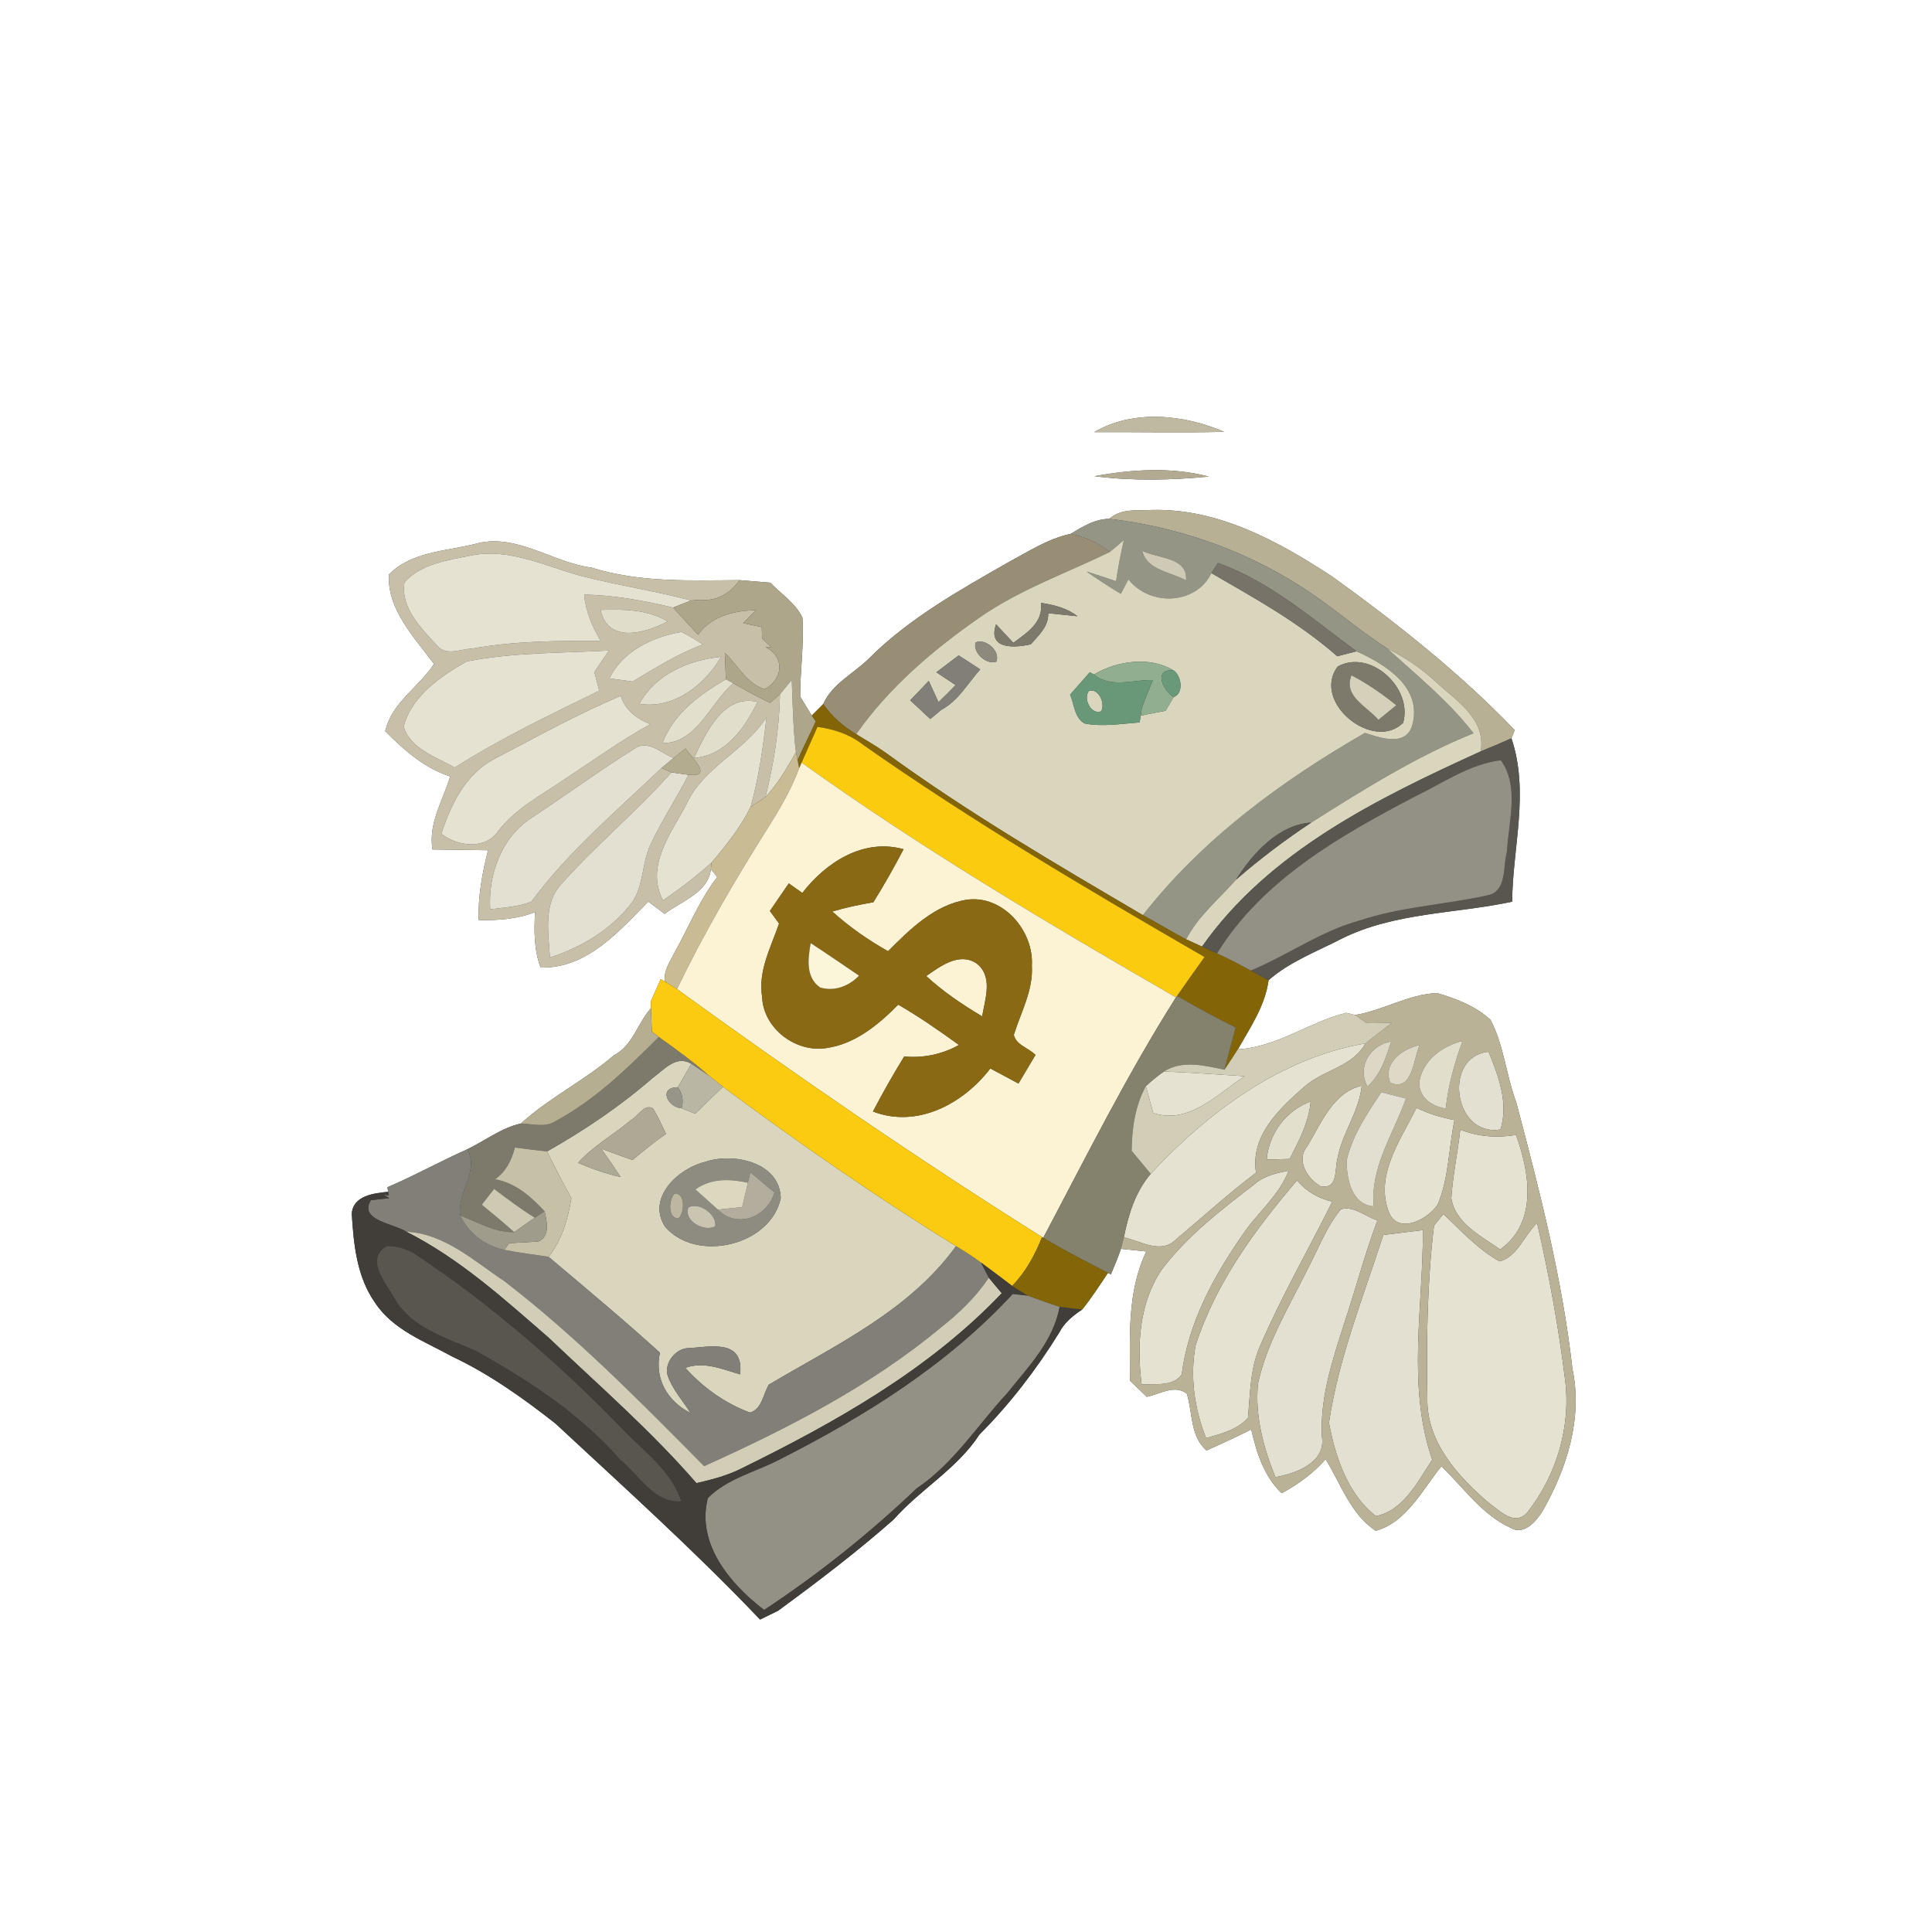 <?xml version="1.0" encoding="UTF-8" ?>
<!DOCTYPE svg PUBLIC "-//W3C//DTD SVG 1.1//EN" "http://www.w3.org/Graphics/SVG/1.1/DTD/svg11.dtd">
<svg width="250pt" height="250pt" viewBox="0 0 250 250" version="1.1" xmlns="http://www.w3.org/2000/svg">
<rect x="0" y="0" width="250" height="250" fill="#333333" stroke="none"/>
<g id="#ffffffff">
<path fill="#ffffff" opacity="1.00" d=" M 0.00 0.00 L 250.00 0.00 L 250.00 250.00 L 0.00 250.00 L 0.00 0.00 M 141.60 55.92 C 147.20 55.89 152.80 56.02 158.40 55.88 C 153.24 53.64 146.63 52.94 141.60 55.92 M 141.63 61.62 C 146.53 62.25 151.51 62.14 156.42 61.67 C 151.69 60.41 146.42 60.73 141.63 61.62 M 143.55 67.14 C 141.68 67.14 140.08 68.16 138.54 69.08 C 135.60 69.71 133.06 71.38 130.45 72.78 C 124.09 76.41 117.57 80.05 112.36 85.29 C 110.39 87.20 107.69 88.49 106.52 91.11 C 106.15 91.48 105.41 92.22 105.04 92.59 C 104.66 91.97 103.92 90.75 103.54 90.14 C 103.54 86.73 104.06 83.31 103.83 79.91 C 102.95 78.05 101.08 76.87 99.68 75.40 C 98.35 75.29 97.02 75.17 95.69 75.07 C 89.27 75.11 82.78 75.40 76.55 73.45 C 71.40 72.79 66.68 68.83 61.35 70.42 C 57.60 71.33 53.20 71.41 50.33 74.33 C 50.05 78.78 53.62 82.51 56.16 85.91 C 54.21 88.93 50.69 90.88 49.85 94.62 C 52.29 97.05 54.90 99.39 58.25 100.47 C 57.32 103.61 55.41 106.49 55.96 109.92 C 58.36 109.95 60.76 109.99 63.15 110.02 C 62.41 112.98 61.83 115.99 61.95 119.06 C 64.42 119.10 66.92 118.95 69.24 118.02 C 69.09 120.44 69.10 122.90 69.95 125.20 C 75.93 125.35 80.05 120.55 83.89 116.67 C 84.42 117.06 85.48 117.86 86.01 118.25 C 88.14 116.62 91.68 115.48 91.99 112.46 L 92.81 113.49 C 90.50 116.48 89.10 120.02 87.27 123.30 C 86.68 124.47 85.84 125.63 86.04 127.02 L 85.50 126.69 C 85.18 127.41 84.54 128.85 84.22 129.57 C 84.22 129.79 84.23 130.24 84.23 130.47 C 82.48 132.42 81.90 135.29 79.42 136.57 C 75.63 139.82 71.07 142.05 67.40 145.38 C 64.90 145.94 62.76 147.60 60.46 148.72 C 56.98 150.26 53.65 152.13 50.14 153.62 L 50.22 154.22 C 48.40 154.40 45.65 154.71 45.52 157.08 C 45.76 161.04 46.18 165.25 48.54 168.58 C 50.84 172.09 54.98 173.58 58.50 175.53 C 63.32 177.80 67.68 180.91 71.86 184.19 C 80.81 192.51 89.92 200.71 98.35 209.57 C 99.12 209.19 99.89 208.81 100.67 208.44 C 105.80 204.68 110.87 200.83 115.63 196.63 C 119.10 192.70 123.84 190.08 126.74 185.63 C 130.70 181.66 134.13 177.18 137.08 172.41 C 137.74 171.13 138.86 170.22 140.04 169.45 C 141.24 167.94 142.30 166.31 143.37 164.71 L 143.75 164.90 C 144.22 163.81 144.66 162.72 145.05 161.60 C 145.87 161.69 147.51 161.86 148.33 161.94 C 145.81 167.20 146.23 172.99 146.22 178.65 C 146.94 179.35 147.66 180.05 148.39 180.75 C 150.07 180.41 151.99 179.09 153.58 180.35 C 154.35 182.84 153.97 185.77 156.11 187.69 C 158.06 186.83 160.00 185.93 161.91 184.97 C 162.60 187.97 163.56 191.03 165.84 193.22 C 167.97 192.08 169.93 190.65 171.53 188.82 C 173.51 191.99 174.76 195.96 178.02 198.08 C 181.98 197.02 184.06 192.76 186.51 189.74 C 189.36 192.45 191.70 195.94 195.36 197.64 C 197.12 198.75 198.70 196.97 199.57 195.59 C 202.75 190.06 204.83 183.51 203.47 177.11 C 202.15 165.42 199.21 154.00 196.21 142.66 C 194.90 139.16 194.62 135.29 192.87 131.97 C 190.97 130.20 188.42 129.22 185.96 128.50 C 182.26 128.65 178.98 130.75 175.35 131.34 C 175.06 131.27 174.49 131.13 174.20 131.06 C 169.39 132.25 165.27 135.49 160.18 135.78 C 161.78 132.95 163.71 130.15 164.15 126.84 C 166.90 124.43 170.38 123.14 173.58 121.48 C 180.45 118.05 188.32 118.25 195.67 116.68 C 195.74 109.62 197.92 102.50 195.58 95.53 C 195.68 95.27 195.89 94.73 196.00 94.47 C 188.86 87.04 180.75 80.64 172.41 74.62 C 165.45 70.05 157.63 65.76 149.05 65.99 C 147.18 66.10 145.06 65.75 143.55 67.14 Z" />
</g>
<g id="#bfb9a1ff">
<path fill="#bfb9a1" opacity="1.00" d=" M 141.60 55.92 C 146.63 52.94 153.24 53.64 158.40 55.88 C 152.80 56.02 147.20 55.89 141.60 55.92 Z" />
</g>
<g id="#b2ab92ff">
<path fill="#b2ab92" opacity="1.00" d=" M 141.63 61.62 C 146.42 60.73 151.69 60.41 156.42 61.67 C 151.51 62.14 146.53 62.25 141.63 61.62 Z" />
</g>
<g id="#b7b095ff">
<path fill="#b7b095" opacity="1.00" d=" M 143.55 67.14 C 145.06 65.75 147.18 66.10 149.05 65.99 C 157.63 65.76 165.45 70.05 172.41 74.62 C 180.75 80.64 188.86 87.04 196.00 94.47 C 195.89 94.73 195.68 95.27 195.58 95.53 C 194.26 96.14 192.93 96.68 191.60 97.23 C 192.33 92.99 188.42 90.67 185.75 88.19 C 183.89 86.46 181.78 85.05 179.52 83.92 C 175.63 81.42 172.18 78.31 168.26 75.85 C 160.82 71.10 152.31 68.16 143.55 67.14 Z" />
</g>
<g id="#949585ff">
<path fill="#949585" opacity="1.00" d=" M 138.54 69.08 C 140.08 68.16 141.68 67.14 143.55 67.14 C 152.31 68.16 160.82 71.10 168.26 75.85 C 172.18 78.31 175.63 81.42 179.52 83.92 C 183.38 87.42 187.46 90.74 190.67 94.88 C 183.23 97.90 176.43 102.17 169.67 106.44 C 165.42 106.73 162.10 110.42 159.95 113.82 C 157.73 116.34 155.06 118.52 153.48 121.55 C 151.59 120.54 149.76 119.44 147.89 118.42 C 155.59 108.55 165.85 101.04 176.62 94.84 C 178.57 95.47 181.82 96.65 182.72 93.95 C 184.17 88.99 179.33 85.98 175.53 84.28 C 169.83 80.10 164.36 75.24 157.60 72.85 L 156.75 74.16 C 154.76 78.29 148.75 78.48 146.02 74.96 C 145.78 75.43 145.28 76.37 145.03 76.84 C 143.52 75.92 142.03 74.96 140.58 73.95 C 141.86 74.35 143.15 74.77 144.42 75.21 C 144.68 73.41 145.03 71.63 145.44 69.86 C 144.84 70.40 144.23 70.93 143.59 71.43 C 142.13 70.23 140.38 69.46 138.54 69.08 M 147.80 71.27 C 148.38 73.79 151.54 74.02 153.47 75.11 C 153.76 72.06 149.79 72.29 147.80 71.27 Z" />
</g>
<g id="#978e75ff">
<path fill="#978e75" opacity="1.00" d=" M 130.45 72.78 C 133.06 71.38 135.60 69.71 138.54 69.08 C 140.38 69.46 142.13 70.23 143.59 71.43 C 137.97 74.18 131.99 76.27 126.81 79.87 C 120.77 84.07 115.04 88.94 110.79 95.00 C 109.11 94.01 107.64 92.70 106.52 91.11 C 107.69 88.49 110.39 87.20 112.36 85.29 C 117.57 80.05 124.09 76.41 130.45 72.78 Z" />
</g>
<g id="#c7bfa8ff">
<path fill="#c7bfa8" opacity="1.00" d=" M 61.35 70.42 C 66.68 68.83 71.40 72.79 76.55 73.45 C 82.78 75.40 89.27 75.11 95.69 75.07 C 94.49 76.78 92.79 77.80 90.67 77.61 C 90.36 77.63 89.74 77.68 89.43 77.70 C 84.78 76.47 80.01 75.76 75.36 74.57 C 70.65 73.33 65.96 70.86 60.96 71.88 C 57.97 72.48 54.48 72.96 52.34 75.34 C 51.79 78.60 54.51 81.33 56.56 83.53 C 57.71 84.94 59.59 83.98 61.07 83.93 C 66.56 82.94 72.17 82.91 77.73 82.93 C 76.62 81.09 75.80 79.10 75.58 76.94 C 79.48 77.02 83.31 77.71 87.09 78.62 C 88.16 79.80 89.25 80.97 90.33 82.14 C 92.10 79.67 94.96 79.04 97.82 78.95 C 97.27 79.51 96.72 80.08 96.17 80.64 C 96.77 80.77 97.97 81.02 98.57 81.14 C 98.58 81.51 98.61 82.25 98.62 82.62 C 98.91 82.89 99.48 83.44 99.77 83.72 L 99.05 83.74 C 101.60 84.99 101.34 87.90 98.96 89.17 C 96.65 88.53 95.47 86.03 93.80 84.49 C 93.83 85.34 93.90 87.05 93.93 87.90 C 90.53 89.86 87.15 92.35 85.72 96.17 C 90.24 96.15 91.86 91.00 94.87 88.41 C 96.44 89.29 98.01 90.18 99.65 90.95 C 99.97 90.67 100.61 90.12 100.93 89.84 C 100.84 94.35 100.14 98.80 99.04 103.16 C 98.56 103.48 97.61 104.11 97.13 104.42 C 98.19 100.62 98.74 96.70 99.19 92.79 C 96.44 97.18 91.10 99.17 88.89 103.95 C 86.88 107.80 83.46 112.02 85.79 116.51 C 87.97 115.01 90.09 113.40 92.06 111.63 L 91.99 112.46 C 91.68 115.48 88.14 116.62 86.01 118.25 C 85.48 117.86 84.42 117.06 83.89 116.67 C 80.05 120.55 75.93 125.35 69.95 125.20 C 69.10 122.90 69.09 120.44 69.24 118.02 C 66.92 118.95 64.42 119.10 61.95 119.06 C 61.83 115.99 62.41 112.98 63.15 110.02 C 60.76 109.99 58.36 109.95 55.96 109.92 C 55.41 106.49 57.32 103.61 58.25 100.47 C 54.90 99.39 52.29 97.05 49.85 94.62 C 50.69 90.88 54.21 88.93 56.16 85.91 C 53.62 82.51 50.05 78.78 50.33 74.33 C 53.20 71.41 57.60 71.33 61.35 70.42 M 77.71 78.92 C 78.65 83.36 83.56 81.92 86.41 80.41 C 83.79 78.85 80.67 78.82 77.71 78.92 M 78.87 87.79 C 79.62 87.89 81.12 88.09 81.87 88.19 C 84.81 86.42 87.72 84.60 90.95 83.39 C 90.04 82.82 89.13 82.24 88.17 81.77 C 84.49 82.41 80.53 84.24 78.87 87.79 M 60.40 85.59 C 57.04 87.48 53.25 90.08 52.24 94.01 C 53.01 96.84 56.47 97.99 58.85 99.32 C 64.81 95.52 71.21 92.48 77.54 89.38 C 77.33 88.57 77.12 87.77 76.91 86.96 C 77.54 86.03 78.16 85.11 78.79 84.18 C 72.66 84.51 66.43 84.41 60.40 85.59 M 82.74 91.08 C 87.13 91.80 91.22 88.63 93.30 84.99 C 89.14 85.41 84.80 87.23 82.74 91.08 M 64.04 98.17 C 60.27 100.10 58.37 104.05 57.11 107.89 C 59.21 109.55 62.89 110.01 64.51 107.47 C 66.76 104.61 70.02 102.89 72.98 100.89 C 76.67 98.46 80.26 95.85 84.14 93.72 C 82.41 93.00 80.89 91.91 80.32 90.04 C 74.74 92.42 69.41 95.35 64.04 98.17 M 89.81 98.08 C 93.90 97.75 96.38 94.20 98.02 90.83 C 93.62 89.76 91.34 94.84 89.81 98.08 M 82.05 96.91 C 77.53 99.74 73.21 102.91 68.75 105.85 C 64.88 108.38 63.15 113.18 63.43 117.66 C 65.22 117.43 67.07 117.35 68.76 116.67 C 73.56 110.17 79.80 104.93 85.61 99.37 L 86.88 99.95 C 82.34 105.04 77.07 109.42 72.53 114.51 C 70.29 117.09 70.98 120.78 71.16 123.90 C 75.05 122.64 78.70 120.52 81.33 117.34 C 83.37 115.13 82.94 111.85 84.19 109.26 C 85.64 106.16 87.53 103.30 89.10 100.26 C 92.36 100.60 89.52 98.04 88.71 96.85 C 88.33 97.16 87.55 97.78 87.17 98.09 C 85.56 97.49 83.78 95.59 82.05 96.91 Z" />
</g>
<g id="#d9d6bdff">
<path fill="#d9d6bd" opacity="1.00" d=" M 143.59 71.43 C 144.23 70.93 144.84 70.40 145.44 69.86 C 145.03 71.63 144.68 73.41 144.42 75.21 C 143.15 74.77 141.86 74.35 140.58 73.95 C 142.03 74.96 143.52 75.92 145.03 76.84 C 145.28 76.37 145.78 75.43 146.02 74.96 C 148.75 78.48 154.76 78.29 156.75 74.16 C 162.39 77.42 168.12 80.59 173.04 84.92 C 173.66 84.76 174.91 84.44 175.53 84.28 C 179.33 85.98 184.17 88.99 182.72 93.95 C 181.82 96.65 178.57 95.47 176.62 94.84 C 165.85 101.04 155.59 108.55 147.89 118.42 C 136.56 111.76 125.18 105.12 114.56 97.37 C 113.34 96.52 112.05 95.77 110.79 95.00 C 115.04 88.94 120.77 84.07 126.81 79.87 C 131.99 76.27 137.97 74.18 143.59 71.43 M 134.69 78.01 C 135.05 80.53 132.86 81.90 131.12 83.18 C 130.56 82.59 129.45 81.39 128.89 80.79 C 127.76 84.07 131.30 83.86 133.39 83.37 C 134.41 82.18 135.69 81.09 135.64 79.35 C 136.58 79.45 138.48 79.64 139.43 79.74 C 138.05 78.68 136.37 78.26 134.69 78.01 M 126.24 83.14 C 125.84 84.44 127.65 86.07 128.92 85.62 C 129.50 84.28 127.52 82.54 126.24 83.14 M 121.17 86.99 C 121.79 87.41 123.03 88.24 123.66 88.65 C 122.94 89.40 122.20 90.14 121.44 90.86 C 121.13 90.17 120.50 88.80 120.18 88.11 C 119.39 88.95 118.59 89.79 117.78 90.62 C 118.65 91.42 119.51 92.23 120.38 93.04 C 120.73 92.74 121.43 92.15 121.79 91.86 C 124.00 90.69 125.22 88.43 126.84 86.62 C 125.92 86.01 124.98 85.40 124.05 84.81 C 123.09 85.54 122.13 86.27 121.17 86.99 M 141.55 87.28 L 141.02 86.99 C 140.17 87.96 139.32 88.92 138.47 89.89 C 139.02 91.13 139.02 92.87 140.35 93.62 C 142.70 94.07 145.10 93.65 147.47 93.48 C 147.50 93.26 147.56 92.82 147.60 92.60 C 148.41 92.44 150.02 92.13 150.83 91.97 C 151.09 91.53 151.60 90.65 151.86 90.20 C 153.23 89.73 152.89 87.41 151.83 86.73 C 148.79 84.90 144.52 85.50 141.55 87.28 M 173.11 86.24 C 169.64 90.80 177.70 97.37 181.57 93.52 C 182.83 89.01 177.32 83.94 173.11 86.24 Z" />
<path fill="#d9d6bd" opacity="1.00" d=" M 179.52 83.92 C 181.78 85.05 183.89 86.46 185.75 88.19 C 188.42 90.67 192.33 92.99 191.60 97.23 C 178.25 103.32 164.22 110.16 155.54 122.49 C 155.02 122.25 153.99 121.79 153.48 121.55 C 155.06 118.52 157.73 116.34 159.95 113.82 C 163.02 111.15 166.28 108.69 169.67 106.44 C 176.43 102.17 183.23 97.90 190.67 94.88 C 187.46 90.74 183.38 87.42 179.52 83.92 Z" />
<path fill="#d9d6bd" opacity="1.00" d=" M 140.93 89.39 C 142.19 89.03 143.07 91.09 142.48 92.05 C 141.16 92.54 140.10 90.34 140.93 89.39 Z" />
<path fill="#d9d6bd" opacity="1.00" d=" M 84.46 139.48 C 85.91 138.44 87.51 136.45 89.46 137.66 C 88.88 138.67 88.29 139.68 87.71 140.69 C 85.16 140.69 86.37 143.29 88.20 143.41 C 88.64 143.59 89.52 143.93 89.96 144.11 C 91.16 142.95 92.35 141.79 93.55 140.63 C 103.33 147.88 113.35 154.86 123.71 161.25 C 117.69 169.60 108.09 174.07 99.48 179.18 C 98.75 180.41 98.62 182.30 97.06 182.79 C 93.82 181.60 90.98 179.55 88.68 177.00 C 91.08 176.12 93.46 177.17 95.77 177.85 C 96.31 173.07 91.63 174.36 88.98 174.45 C 87.41 174.54 85.95 176.37 86.38 177.94 C 86.99 179.77 88.34 181.22 89.35 182.84 C 86.34 181.31 84.67 178.41 85.39 175.03 C 80.70 170.78 75.83 166.72 70.98 162.63 C 72.73 160.46 73.47 157.76 73.94 155.06 C 72.84 153.06 71.80 151.03 70.78 149.00 C 75.62 146.26 80.26 143.14 84.46 139.48 M 81.64 144.94 C 79.40 146.84 76.77 148.27 74.79 150.47 C 76.58 151.23 78.42 151.89 80.32 152.31 C 79.50 151.07 78.66 149.84 77.80 148.63 C 79.13 149.15 80.49 149.62 81.84 150.11 C 83.24 148.93 84.67 147.77 86.18 146.72 C 85.64 145.60 85.14 144.46 84.49 143.41 C 83.35 142.78 82.53 144.50 81.64 144.94 M 91.21 150.36 C 87.76 151.19 83.66 155.01 86.05 158.72 C 90.09 163.46 99.72 161.19 101.03 155.05 C 100.92 150.36 94.86 149.09 91.21 150.36 Z" />
</g>
<g id="#cfcab5ff">
<path fill="#cfcab5" opacity="1.00" d=" M 147.80 71.27 C 149.79 72.29 153.76 72.06 153.47 75.11 C 151.54 74.02 148.38 73.79 147.80 71.27 Z" />
</g>
<g id="#e5e2d1ff">
<path fill="#e5e2d1" opacity="1.00" d=" M 52.34 75.34 C 54.48 72.96 57.97 72.48 60.96 71.88 C 65.96 70.86 70.65 73.33 75.36 74.57 C 80.01 75.76 84.78 76.47 89.43 77.70 C 88.84 77.93 87.67 78.39 87.09 78.62 C 83.31 77.71 79.48 77.02 75.58 76.94 C 75.80 79.10 76.62 81.09 77.73 82.93 C 72.17 82.91 66.56 82.94 61.07 83.93 C 59.59 83.98 57.71 84.94 56.56 83.53 C 54.51 81.33 51.79 78.60 52.34 75.34 Z" />
<path fill="#e5e2d1" opacity="1.00" d=" M 78.87 87.79 C 80.53 84.24 84.49 82.41 88.17 81.77 C 89.13 82.24 90.04 82.82 90.95 83.39 C 87.72 84.60 84.81 86.42 81.87 88.19 C 81.12 88.09 79.62 87.89 78.87 87.79 Z" />
<path fill="#e5e2d1" opacity="1.00" d=" M 60.40 85.59 C 66.43 84.41 72.66 84.51 78.79 84.18 C 78.16 85.11 77.54 86.03 76.91 86.96 C 77.12 87.77 77.33 88.57 77.54 89.38 C 71.21 92.48 64.81 95.52 58.85 99.32 C 56.47 97.99 53.01 96.84 52.24 94.01 C 53.25 90.08 57.04 87.48 60.40 85.59 Z" />
<path fill="#e5e2d1" opacity="1.00" d=" M 64.04 98.17 C 69.41 95.35 74.74 92.42 80.32 90.04 C 80.89 91.91 82.41 93.00 84.14 93.72 C 80.26 95.85 76.67 98.46 72.98 100.89 C 70.02 102.89 66.76 104.61 64.51 107.47 C 62.89 110.01 59.21 109.55 57.11 107.89 C 58.37 104.05 60.27 100.10 64.04 98.17 Z" />
<path fill="#e5e2d1" opacity="1.00" d=" M 88.89 103.95 C 91.10 99.17 96.44 97.18 99.19 92.79 C 98.74 96.70 98.19 100.62 97.13 104.42 C 95.82 107.08 93.96 109.39 92.06 111.63 C 90.09 113.40 87.97 115.01 85.79 116.51 C 83.46 112.02 86.88 107.80 88.89 103.95 Z" />
<path fill="#e5e2d1" opacity="1.00" d=" M 148.90 151.89 C 156.33 143.89 165.73 136.89 176.70 135.01 C 174.97 138.11 171.17 138.44 168.71 140.68 C 165.47 143.53 161.79 146.99 162.53 151.75 C 158.95 154.44 155.66 157.47 152.22 160.33 C 150.31 162.37 147.61 160.60 145.43 160.11 C 146.01 157.16 146.92 154.22 148.90 151.89 Z" />
<path fill="#e5e2d1" opacity="1.00" d=" M 148.27 140.55 C 149.00 139.86 149.78 139.23 150.60 138.65 C 154.09 138.77 157.56 139.05 161.05 139.26 C 157.55 141.58 153.81 145.56 149.23 144.02 C 148.99 143.15 148.51 141.41 148.27 140.55 Z" />
<path fill="#e5e2d1" opacity="1.00" d=" M 169.19 148.28 C 170.96 145.34 172.52 141.33 176.21 140.49 C 175.86 143.89 173.63 146.68 173.05 150.01 C 172.68 151.40 173.17 153.93 170.89 153.50 C 169.13 152.51 167.65 150.10 169.19 148.28 Z" />
<path fill="#e5e2d1" opacity="1.00" d=" M 179.78 157.00 C 177.80 152.16 181.23 147.53 183.29 143.35 C 184.84 144.11 186.50 144.61 188.21 144.94 C 187.45 148.56 187.49 152.42 186.04 155.86 C 184.84 157.73 181.05 159.77 179.78 157.00 Z" />
<path fill="#e5e2d1" opacity="1.00" d=" M 188.96 146.18 C 191.27 147.09 193.73 147.27 196.17 146.86 C 197.95 151.74 199.00 158.18 194.12 161.68 C 191.67 159.94 188.33 158.33 187.80 155.05 C 187.99 152.07 188.63 149.15 188.96 146.18 Z" />
<path fill="#e5e2d1" opacity="1.00" d=" M 162.34 153.23 C 163.57 152.14 165.19 151.78 166.75 151.49 C 165.49 154.78 162.63 156.98 160.73 159.86 C 157.00 165.25 153.74 171.24 152.92 177.84 C 151.78 179.49 149.44 179.02 147.73 179.15 C 147.09 174.13 147.39 168.65 150.30 164.33 C 153.60 159.93 158.02 156.56 162.34 153.23 Z" />
<path fill="#e5e2d1" opacity="1.00" d=" M 154.72 174.06 C 157.33 166.00 162.40 159.11 167.84 152.74 C 169.02 154.17 170.59 155.07 172.40 155.49 C 169.29 161.72 165.81 167.77 163.05 174.17 C 161.76 177.09 161.77 180.32 161.49 183.45 C 160.12 185.04 157.99 185.52 156.07 186.10 C 154.56 182.30 153.95 178.10 154.72 174.06 Z" />
<path fill="#e5e2d1" opacity="1.00" d=" M 185.56 158.59 C 185.86 158.22 186.47 157.47 186.77 157.10 C 189.08 159.26 191.24 161.67 194.04 163.22 C 196.33 162.66 197.25 159.82 198.90 158.25 C 200.44 164.97 201.69 171.76 202.53 178.61 C 203.28 184.63 201.40 190.94 197.65 195.68 C 196.04 197.60 194.05 195.47 192.64 194.46 C 188.65 191.05 184.61 186.59 184.70 181.00 C 184.57 173.53 184.67 166.01 185.56 158.59 Z" />
</g>
<g id="#777369ff">
<path fill="#777369" opacity="1.00" d=" M 157.60 72.85 C 164.36 75.24 169.83 80.10 175.53 84.28 C 174.91 84.44 173.66 84.76 173.04 84.92 C 168.12 80.59 162.39 77.42 156.75 74.16 L 157.60 72.85 Z" />
</g>
<g id="#ada68aff">
<path fill="#ada68a" opacity="1.00" d=" M 95.69 75.07 C 97.02 75.17 98.35 75.29 99.68 75.40 C 101.08 76.87 102.95 78.05 103.83 79.91 C 104.06 83.31 103.54 86.73 103.54 90.14 C 103.92 90.75 104.66 91.97 105.04 92.59 C 105.17 92.78 105.44 93.16 105.57 93.34 C 104.80 95.03 103.96 96.68 103.21 98.37 L 102.99 97.34 C 102.62 94.23 102.58 91.10 102.45 87.98 C 102.07 88.44 101.31 89.38 100.93 89.84 C 100.61 90.12 99.97 90.67 99.65 90.95 C 98.01 90.18 96.44 89.29 94.87 88.41 L 93.93 87.90 C 93.90 87.05 93.83 85.34 93.80 84.49 C 95.47 86.03 96.65 88.53 98.96 89.17 C 101.34 87.90 101.60 84.99 99.05 83.74 L 99.77 83.72 C 99.48 83.44 98.91 82.89 98.62 82.62 C 98.61 82.25 98.58 81.51 98.57 81.14 C 97.97 81.02 96.77 80.77 96.17 80.64 C 96.72 80.08 97.27 79.51 97.82 78.95 C 94.96 79.04 92.10 79.67 90.33 82.14 C 89.25 80.97 88.16 79.80 87.09 78.62 C 87.67 78.39 88.84 77.93 89.43 77.70 C 89.74 77.68 90.36 77.63 90.67 77.61 C 92.79 77.80 94.49 76.78 95.69 75.07 Z" />
</g>
<g id="#7d7a6cff">
<path fill="#7d7a6c" opacity="1.00" d=" M 134.69 78.01 C 136.37 78.26 138.05 78.68 139.43 79.74 C 138.48 79.64 136.58 79.45 135.64 79.35 C 135.69 81.09 134.41 82.18 133.39 83.37 C 131.30 83.86 127.76 84.07 128.89 80.79 C 129.45 81.39 130.56 82.59 131.12 83.18 C 132.86 81.90 135.05 80.53 134.69 78.01 Z" />
<path fill="#7d7a6c" opacity="1.00" d=" M 173.11 86.24 C 177.32 83.94 182.83 89.01 181.57 93.52 C 177.70 97.37 169.64 90.80 173.11 86.24 M 174.88 87.39 C 173.77 90.12 176.96 91.44 178.36 93.15 C 179.13 92.53 179.91 91.89 180.68 91.26 C 178.87 89.80 176.95 88.46 174.88 87.39 Z" />
<path fill="#7d7a6c" opacity="1.00" d=" M 71.92 145.06 C 77.00 142.32 81.20 138.24 85.25 134.18 C 87.49 135.77 89.72 137.39 91.78 139.22 C 91.20 138.83 90.04 138.05 89.46 137.66 C 87.51 136.45 85.91 138.44 84.46 139.48 C 80.26 143.14 75.62 146.26 70.78 149.00 C 69.39 148.85 68.01 148.66 66.63 148.49 C 66.20 150.11 65.48 151.62 64.05 152.60 C 66.69 153.05 68.70 154.84 70.47 156.74 L 69.20 157.57 C 67.37 156.43 65.65 155.15 63.94 153.84 C 63.54 154.35 62.74 155.38 62.34 155.89 C 63.76 157.05 65.16 158.22 66.54 159.44 C 64.02 159.49 61.81 158.14 59.54 157.28 C 59.13 154.32 62.08 151.45 60.46 148.72 C 62.76 147.60 64.90 145.94 67.40 145.38 C 68.90 145.43 70.55 145.96 71.92 145.06 Z" />
</g>
<g id="#e0ddcbff">
<path fill="#e0ddcb" opacity="1.00" d=" M 77.71 78.92 C 80.67 78.82 83.79 78.85 86.41 80.41 C 83.56 81.92 78.65 83.36 77.71 78.92 Z" />
</g>
<g id="#8d897dff">
<path fill="#8d897d" opacity="1.00" d=" M 126.24 83.14 C 127.52 82.54 129.50 84.28 128.92 85.62 C 127.65 86.07 125.84 84.44 126.24 83.14 Z" />
</g>
<g id="#e2decdff">
<path fill="#e2decd" opacity="1.00" d=" M 82.74 91.08 C 84.80 87.23 89.14 85.41 93.30 84.99 C 91.22 88.63 87.13 91.80 82.74 91.08 Z" />
</g>
<g id="#827f79ff">
<path fill="#827f79" opacity="1.00" d=" M 121.17 86.99 C 122.13 86.27 123.09 85.54 124.05 84.81 C 124.98 85.40 125.92 86.01 126.84 86.62 C 125.22 88.43 124.00 90.69 121.79 91.86 C 121.43 92.15 120.73 92.74 120.38 93.04 C 119.51 92.23 118.65 91.42 117.78 90.62 C 118.59 89.79 119.39 88.95 120.18 88.11 C 120.50 88.80 121.13 90.17 121.44 90.86 C 122.20 90.14 122.94 89.40 123.66 88.65 C 123.03 88.24 121.79 87.41 121.17 86.99 Z" />
<path fill="#827f79" opacity="1.00" d=" M 50.14 153.62 C 53.65 152.13 56.98 150.26 60.46 148.72 C 62.08 151.45 59.13 154.32 59.54 157.28 C 60.66 159.59 62.74 161.21 65.26 161.73 C 67.15 162.11 69.08 162.33 70.98 162.63 C 75.83 166.72 80.70 170.78 85.39 175.03 C 84.67 178.41 86.34 181.31 89.35 182.84 C 88.34 181.22 86.99 179.77 86.38 177.94 C 85.95 176.37 87.41 174.54 88.98 174.45 C 91.63 174.36 96.31 173.07 95.77 177.85 C 93.46 177.17 91.08 176.12 88.68 177.00 C 90.98 179.55 93.82 181.60 97.06 182.79 C 98.62 182.30 98.75 180.41 99.48 179.18 C 108.09 174.07 117.69 169.60 123.71 161.25 C 124.81 161.91 125.90 162.59 126.93 163.37 C 127.18 163.86 127.70 164.84 127.95 165.33 C 126.29 167.83 124.11 169.92 121.76 171.77 C 112.61 179.39 101.91 184.84 91.12 189.72 C 82.86 181.38 74.60 172.97 65.29 165.80 C 61.34 163.18 57.54 159.62 52.57 159.38 C 50.96 158.33 46.37 157.90 48.00 155.30 C 48.59 155.24 49.77 155.10 50.35 155.04 L 49.64 154.58 L 50.29 154.69 L 50.22 154.22 L 50.14 153.62 Z" />
</g>
<g id="#92ae90ff">
<path fill="#92ae90" opacity="1.00" d=" M 141.55 87.28 C 144.52 85.50 148.79 84.90 151.83 86.73 C 149.16 86.57 150.51 89.37 151.86 90.20 C 151.60 90.65 151.09 91.53 150.83 91.97 C 150.02 92.13 148.41 92.44 147.60 92.60 C 147.64 92.36 147.72 91.87 147.76 91.62 C 148.19 90.40 148.69 89.20 149.18 88.00 C 146.66 87.94 143.72 89.09 141.55 87.28 Z" />
</g>
<g id="#689877ff">
<path fill="#689877" opacity="1.00" d=" M 141.02 86.99 L 141.55 87.28 C 143.72 89.09 146.66 87.94 149.18 88.00 C 148.69 89.20 148.19 90.40 147.76 91.62 C 147.72 91.87 147.64 92.36 147.60 92.60 C 147.56 92.82 147.50 93.26 147.47 93.48 C 145.10 93.65 142.70 94.07 140.35 93.62 C 139.02 92.87 139.02 91.13 138.47 89.89 C 139.32 88.92 140.17 87.96 141.02 86.99 M 140.93 89.39 C 140.10 90.34 141.16 92.54 142.48 92.05 C 143.07 91.09 142.19 89.03 140.93 89.39 Z" />
</g>
<g id="#699978ff">
<path fill="#699978" opacity="1.00" d=" M 151.86 90.20 C 150.51 89.37 149.16 86.57 151.83 86.73 C 152.89 87.41 153.23 89.73 151.86 90.20 Z" />
</g>
<g id="#e2dfcdff">
<path fill="#e2dfcd" opacity="1.00" d=" M 85.72 96.17 C 87.15 92.35 90.53 89.86 93.93 87.90 L 94.87 88.41 C 91.86 91.00 90.24 96.15 85.72 96.17 Z" />
<path fill="#e2dfcd" opacity="1.00" d=" M 163.91 150.05 C 164.18 146.68 166.42 143.70 169.60 142.52 C 169.37 145.21 168.09 147.61 166.88 149.97 C 166.13 149.99 164.65 150.03 163.91 150.05 Z" />
</g>
<g id="#d4d0b9ff">
<path fill="#d4d0b9" opacity="1.00" d=" M 174.88 87.39 C 176.95 88.46 178.87 89.80 180.68 91.26 C 179.91 91.89 179.13 92.53 178.36 93.15 C 176.96 91.44 173.77 90.12 174.88 87.39 Z" />
</g>
<g id="#e3e0ceff">
<path fill="#e3e0ce" opacity="1.00" d=" M 100.93 89.84 C 101.31 89.38 102.07 88.44 102.45 87.98 C 102.58 91.10 102.62 94.23 102.99 97.34 C 101.84 99.38 100.64 101.43 99.04 103.16 C 100.14 98.80 100.84 94.35 100.93 89.84 Z" />
</g>
<g id="#e1deccff">
<path fill="#e1decc" opacity="1.00" d=" M 89.81 98.08 C 91.34 94.84 93.62 89.76 98.02 90.83 C 96.38 94.20 93.90 97.75 89.81 98.08 Z" />
</g>
<g id="#836507ff">
<path fill="#836507" opacity="1.00" d=" M 105.04 92.59 C 105.41 92.22 106.15 91.48 106.52 91.11 C 107.64 92.70 109.11 94.01 110.79 95.00 C 112.05 95.77 113.34 96.52 114.56 97.37 C 125.18 105.12 136.56 111.76 147.89 118.42 C 149.76 119.44 151.59 120.54 153.48 121.55 C 153.99 121.79 155.02 122.25 155.54 122.49 C 156.02 122.71 157.00 123.14 157.49 123.36 C 158.97 124.04 160.41 124.80 161.84 125.59 C 162.61 126.01 163.38 126.43 164.15 126.84 C 163.71 130.15 161.78 132.95 160.18 135.78 C 159.62 136.67 159.03 137.54 158.45 138.42 C 158.92 136.59 159.41 134.78 159.90 132.96 C 157.32 131.68 154.78 130.32 152.31 128.86 C 153.48 127.17 154.67 125.51 155.86 123.84 C 140.84 115.16 125.87 106.33 111.66 96.36 C 109.96 95.02 107.90 94.35 105.78 94.06 C 105.10 95.60 104.42 97.14 103.73 98.68 L 103.41 99.42 L 103.21 98.37 C 103.96 96.68 104.80 95.03 105.57 93.34 C 105.44 93.16 105.17 92.78 105.04 92.59 Z" />
</g>
<g id="#fbcb10ff">
<path fill="#fbcb10" opacity="1.00" d=" M 105.78 94.06 C 107.90 94.35 109.96 95.02 111.66 96.36 C 125.87 106.33 140.84 115.16 155.86 123.84 C 154.67 125.51 153.48 127.17 152.31 128.86 L 152.17 129.06 C 135.66 119.52 119.23 109.80 103.73 98.68 C 104.42 97.14 105.10 95.60 105.78 94.06 Z" />
</g>
<g id="#e3e0d1ff">
<path fill="#e3e0d1" opacity="1.00" d=" M 82.05 96.91 C 83.78 95.59 85.56 97.49 87.17 98.09 C 86.78 98.41 86.00 99.05 85.61 99.37 C 79.80 104.93 73.56 110.17 68.76 116.67 C 67.07 117.35 65.22 117.43 63.43 117.66 C 63.15 113.18 64.88 108.38 68.75 105.85 C 73.21 102.91 77.53 99.74 82.05 96.91 Z" />
<path fill="#e3e0d1" opacity="1.00" d=" M 86.88 99.95 C 87.43 100.03 88.54 100.18 89.10 100.26 C 87.53 103.30 85.64 106.16 84.19 109.26 C 82.94 111.85 83.37 115.13 81.33 117.34 C 78.70 120.52 75.05 122.64 71.16 123.90 C 70.98 120.78 70.29 117.09 72.53 114.51 C 77.07 109.42 82.34 105.04 86.88 99.95 Z" />
<path fill="#e3e0d1" opacity="1.00" d=" M 194.17 146.15 C 188.06 147.20 186.65 136.66 192.62 136.10 C 193.92 139.26 195.21 142.72 194.17 146.15 Z" />
<path fill="#e3e0d1" opacity="1.00" d=" M 173.51 156.48 C 175.12 155.97 176.72 157.45 178.24 157.91 C 176.63 162.18 175.48 166.61 174.04 170.94 C 172.49 175.80 170.78 180.76 171.06 185.95 C 171.56 189.28 167.67 190.68 165.03 191.14 C 163.49 187.31 162.36 183.16 162.79 179.00 C 163.94 173.74 166.81 169.08 169.16 164.30 C 170.57 161.68 171.59 158.79 173.51 156.48 Z" />
<path fill="#e3e0d1" opacity="1.00" d=" M 179.00 159.80 C 180.71 159.59 182.42 159.38 184.12 159.17 C 184.17 169.05 182.02 179.34 185.33 188.88 C 183.47 191.68 181.64 195.46 178.05 196.18 C 174.44 193.44 172.75 188.45 171.97 184.09 C 173.21 175.74 176.42 167.81 179.00 159.80 Z" />
</g>
<g id="#58564fff">
<path fill="#58564f" opacity="1.00" d=" M 191.60 97.23 C 192.93 96.68 194.26 96.14 195.58 95.53 C 197.92 102.50 195.74 109.62 195.67 116.68 C 188.32 118.25 180.45 118.05 173.58 121.48 C 170.38 123.14 166.90 124.43 164.15 126.84 C 163.38 126.43 162.61 126.01 161.84 125.59 C 166.62 123.62 170.88 120.49 175.92 119.12 C 181.35 117.30 187.13 117.07 192.68 115.81 C 195.02 115.17 194.46 112.06 195.00 110.21 C 195.19 106.31 196.66 101.82 194.21 98.37 C 190.19 98.87 186.77 101.28 183.19 103.02 C 173.51 108.09 163.39 113.79 157.49 123.36 C 157.00 123.14 156.02 122.71 155.54 122.49 C 164.22 110.16 178.25 103.32 191.60 97.23 Z" />
<path fill="#58564f" opacity="1.00" d=" M 159.95 113.82 C 162.10 110.42 165.42 106.73 169.67 106.44 C 166.28 108.69 163.02 111.15 159.95 113.82 Z" />
<path fill="#58564f" opacity="1.00" d=" M 50.09 161.22 C 51.36 161.23 52.62 161.59 53.71 162.26 C 63.39 168.70 72.23 176.34 80.33 184.68 C 83.15 187.70 86.84 190.18 88.17 194.28 C 84.60 194.53 82.68 190.85 80.22 188.86 C 75.02 182.93 68.37 178.59 61.54 174.79 C 57.74 173.11 53.28 171.88 51.05 168.03 C 49.96 166.03 47.11 162.88 50.09 161.22 Z" />
</g>
<g id="#b4ac8fff">
<path fill="#b4ac8f" opacity="1.00" d=" M 87.17 98.09 C 87.55 97.78 88.33 97.16 88.71 96.85 C 89.52 98.04 92.36 100.60 89.10 100.26 C 88.54 100.18 87.43 100.03 86.88 99.95 L 85.61 99.37 C 86.00 99.05 86.78 98.41 87.17 98.09 Z" />
</g>
<g id="#c9bc94ff">
<path fill="#c9bc94" opacity="1.00" d=" M 102.99 97.34 L 103.21 98.37 L 103.41 99.42 C 102.37 102.19 100.87 104.75 99.29 107.24 C 95.06 113.96 91.05 120.83 87.60 127.99 C 87.21 127.74 86.43 127.26 86.04 127.02 C 85.84 125.63 86.68 124.47 87.27 123.30 C 89.10 120.02 90.50 116.48 92.81 113.49 L 91.99 112.46 L 92.06 111.63 C 93.96 109.39 95.82 107.08 97.13 104.42 C 97.61 104.11 98.56 103.48 99.04 103.16 C 100.64 101.43 101.84 99.38 102.99 97.34 Z" />
</g>
<g id="#fbf3d4ff">
<path fill="#fbf3d4" opacity="1.00" d=" M 103.41 99.42 L 103.73 98.68 C 119.23 109.80 135.66 119.52 152.17 129.06 C 145.83 139.07 140.53 149.71 134.99 160.18 L 134.84 160.08 C 118.71 149.95 103.01 139.16 87.60 127.99 C 91.05 120.83 95.06 113.96 99.29 107.24 C 100.87 104.75 102.37 102.19 103.41 99.42 M 103.82 115.55 C 103.39 115.24 102.51 114.62 102.07 114.31 C 101.26 115.50 100.44 116.69 99.62 117.88 C 99.92 118.28 100.51 119.10 100.81 119.50 C 99.76 122.58 98.07 125.63 98.62 129.01 C 98.78 133.08 102.96 136.24 106.92 135.62 C 110.66 135.10 113.67 132.59 116.23 130.00 C 118.96 131.58 121.54 133.37 124.09 135.22 C 121.91 136.43 119.48 136.94 117.00 136.71 C 115.57 139.04 114.22 141.41 112.96 143.83 C 118.72 146.04 124.65 142.81 128.15 138.26 C 129.36 138.90 130.57 139.56 131.79 140.21 C 132.52 138.98 133.26 137.75 133.99 136.51 C 133.13 135.61 131.47 135.24 131.19 133.91 C 132.10 130.96 133.72 128.14 133.52 124.96 C 133.80 120.45 129.77 115.75 125.06 116.43 C 120.91 117.11 117.76 120.24 114.91 123.09 C 112.33 121.63 109.89 119.94 107.70 117.95 C 109.44 117.43 111.22 117.06 113.01 116.75 C 114.40 114.52 115.70 112.22 116.92 109.89 C 111.73 108.44 106.88 111.58 103.82 115.55 Z" />
<path fill="#fbf3d4" opacity="1.00" d=" M 119.85 126.30 C 121.67 125.04 124.08 123.20 126.32 124.63 C 128.56 126.32 127.47 129.25 127.09 131.52 C 124.53 130.00 122.05 128.32 119.85 126.30 Z" />
</g>
<g id="#939185ff">
<path fill="#939185" opacity="1.00" d=" M 183.19 103.02 C 186.77 101.28 190.19 98.87 194.21 98.37 C 196.66 101.82 195.19 106.31 195.00 110.21 C 194.46 112.06 195.02 115.17 192.68 115.81 C 187.13 117.07 181.35 117.30 175.92 119.12 C 170.88 120.49 166.62 123.62 161.84 125.59 C 160.41 124.80 158.97 124.04 157.49 123.36 C 163.39 113.79 173.51 108.09 183.19 103.02 Z" />
<path fill="#939185" opacity="1.00" d=" M 131.04 167.44 C 131.54 167.49 132.52 167.59 133.02 167.65 C 134.37 168.16 135.74 168.64 137.12 169.10 C 136.31 173.57 133.05 176.88 130.33 180.29 C 126.47 184.44 123.42 189.38 118.63 192.59 C 112.53 198.41 105.92 203.68 98.88 208.33 C 94.48 204.97 90.09 199.77 91.59 193.85 C 94.16 191.25 97.95 190.43 101.10 188.74 C 112.05 183.18 122.65 176.53 131.04 167.44 Z" />
</g>
<g id="#8a6914ff">
<path fill="#8a6914" opacity="1.00" d=" M 103.82 115.55 C 106.88 111.58 111.73 108.44 116.92 109.89 C 115.70 112.22 114.40 114.52 113.01 116.75 C 111.22 117.06 109.44 117.43 107.70 117.95 C 109.89 119.94 112.33 121.63 114.91 123.09 C 117.76 120.24 120.91 117.11 125.06 116.43 C 129.77 115.75 133.80 120.45 133.52 124.96 C 133.72 128.14 132.10 130.96 131.19 133.91 C 131.47 135.24 133.13 135.61 133.99 136.51 C 133.26 137.75 132.52 138.98 131.79 140.21 C 130.57 139.56 129.36 138.90 128.15 138.26 C 124.65 142.81 118.72 146.04 112.96 143.83 C 114.22 141.41 115.57 139.04 117.00 136.71 C 119.48 136.94 121.91 136.43 124.09 135.22 C 121.54 133.37 118.96 131.58 116.23 130.00 C 113.67 132.59 110.66 135.10 106.92 135.62 C 102.96 136.24 98.78 133.08 98.62 129.01 C 98.07 125.63 99.76 122.58 100.81 119.50 C 100.51 119.10 99.92 118.28 99.62 117.88 C 100.44 116.69 101.26 115.50 102.07 114.31 C 102.51 114.62 103.39 115.24 103.82 115.55 M 104.90 122.04 C 104.56 124.01 104.21 126.44 106.12 127.78 C 107.98 128.34 109.86 127.60 111.16 126.25 C 109.08 124.84 107.01 123.42 104.90 122.04 M 119.85 126.30 C 122.05 128.32 124.53 130.00 127.09 131.52 C 127.47 129.25 128.56 126.32 126.32 124.63 C 124.08 123.20 121.67 125.04 119.85 126.30 Z" />
</g>
<g id="#fbf5daff">
<path fill="#fbf5da" opacity="1.00" d=" M 104.90 122.04 C 107.01 123.42 109.08 124.84 111.16 126.25 C 109.86 127.60 107.98 128.34 106.12 127.78 C 104.21 126.44 104.56 124.01 104.90 122.04 Z" />
</g>
<g id="#facb10ff">
<path fill="#facb10" opacity="1.00" d=" M 85.50 126.69 L 86.04 127.02 C 86.43 127.26 87.21 127.74 87.60 127.99 C 103.01 139.16 118.71 149.95 134.84 160.08 C 133.92 162.40 132.72 164.60 130.97 166.40 C 129.63 165.38 128.29 164.36 126.93 163.37 C 125.90 162.59 124.81 161.91 123.71 161.25 C 113.35 154.86 103.33 147.88 93.55 140.63 C 92.96 140.16 92.37 139.69 91.78 139.22 C 89.72 137.39 87.49 135.77 85.25 134.18 C 85.03 134.01 84.58 133.66 84.35 133.48 C 84.32 132.73 84.26 131.22 84.23 130.47 C 84.23 130.24 84.22 129.79 84.22 129.57 C 84.54 128.85 85.18 127.41 85.50 126.69 Z" />
</g>
<g id="#84816dff">
<path fill="#84816d" opacity="1.00" d=" M 152.17 129.06 L 152.31 128.86 C 154.78 130.32 157.32 131.68 159.90 132.96 C 159.41 134.78 158.92 136.59 158.45 138.42 C 155.85 137.89 153.02 137.13 150.60 138.65 C 149.78 139.23 149.00 139.86 148.27 140.55 C 146.87 143.11 146.47 146.03 146.43 148.91 C 147.26 149.90 148.08 150.89 148.90 151.89 C 146.92 154.22 146.01 157.16 145.43 160.11 C 145.34 160.48 145.15 161.23 145.05 161.60 C 144.66 162.72 144.22 163.81 143.75 164.90 L 143.37 164.71 C 140.54 163.27 137.72 161.80 134.99 160.18 C 140.53 149.71 145.83 139.07 152.17 129.06 Z" />
</g>
<g id="#b9b296ff">
<path fill="#b9b296" opacity="1.00" d=" M 175.35 131.34 C 178.98 130.75 182.26 128.65 185.96 128.50 C 188.42 129.22 190.97 130.20 192.87 131.97 C 194.62 135.29 194.90 139.16 196.21 142.66 C 199.21 154.00 202.15 165.42 203.47 177.11 C 204.83 183.51 202.75 190.06 199.57 195.59 C 198.70 196.97 197.12 198.75 195.36 197.64 C 191.70 195.94 189.36 192.45 186.51 189.74 C 184.06 192.76 181.98 197.02 178.02 198.08 C 174.76 195.96 173.51 191.99 171.53 188.82 C 169.93 190.65 167.97 192.08 165.84 193.22 C 163.56 191.03 162.60 187.97 161.91 184.97 C 160.00 185.93 158.06 186.83 156.11 187.69 C 153.97 185.77 154.35 182.84 153.58 180.35 C 151.99 179.09 150.07 180.41 148.39 180.75 C 147.66 180.05 146.94 179.35 146.22 178.65 C 146.23 172.99 145.81 167.20 148.33 161.94 C 147.51 161.86 145.87 161.69 145.05 161.60 C 145.15 161.23 145.34 160.48 145.43 160.11 C 147.61 160.60 150.31 162.37 152.22 160.33 C 155.66 157.47 158.95 154.44 162.53 151.75 C 161.79 146.99 165.47 143.53 168.71 140.68 C 171.17 138.44 174.97 138.11 176.70 135.01 C 177.82 134.11 178.95 133.23 180.10 132.36 C 179.01 132.38 177.93 132.42 176.85 132.39 C 176.47 132.13 175.72 131.61 175.35 131.34 M 176.95 140.61 C 178.64 139.06 179.35 136.87 180.02 134.77 C 177.29 135.22 175.56 138.06 176.95 140.61 M 183.65 140.08 C 183.64 142.08 185.30 143.14 187.08 143.45 C 187.39 140.44 188.22 137.53 189.25 134.70 C 186.61 135.37 184.06 137.20 183.65 140.08 M 179.89 140.09 C 182.83 141.40 182.90 136.87 183.71 135.23 C 181.52 135.70 178.92 137.50 179.89 140.09 M 194.17 146.15 C 195.21 142.72 193.92 139.26 192.62 136.10 C 186.65 136.66 188.06 147.20 194.17 146.15 M 169.19 148.28 C 167.65 150.10 169.13 152.51 170.89 153.50 C 173.17 153.93 172.68 151.40 173.05 150.01 C 173.63 146.68 175.86 143.89 176.21 140.49 C 172.52 141.33 170.96 145.34 169.19 148.28 M 174.25 150.13 C 174.24 152.46 174.87 155.90 177.76 156.10 C 177.29 151.01 180.32 146.74 181.92 142.15 C 181.13 141.94 179.54 141.53 178.75 141.33 C 176.91 144.06 175.04 146.89 174.25 150.13 M 163.91 150.05 C 164.65 150.03 166.13 149.99 166.88 149.97 C 168.09 147.61 169.37 145.21 169.60 142.52 C 166.42 143.70 164.18 146.68 163.91 150.05 M 179.78 157.00 C 181.05 159.77 184.84 157.73 186.04 155.86 C 187.49 152.42 187.45 148.56 188.21 144.94 C 186.50 144.61 184.84 144.11 183.29 143.35 C 181.23 147.53 177.80 152.16 179.78 157.00 M 188.96 146.18 C 188.63 149.15 187.99 152.07 187.80 155.05 C 188.33 158.33 191.67 159.94 194.12 161.68 C 199.00 158.18 197.95 151.74 196.17 146.86 C 193.73 147.27 191.27 147.09 188.96 146.18 M 162.34 153.23 C 158.02 156.56 153.60 159.93 150.30 164.33 C 147.39 168.65 147.09 174.13 147.73 179.15 C 149.44 179.02 151.78 179.49 152.92 177.84 C 153.74 171.24 157.00 165.25 160.73 159.86 C 162.63 156.98 165.49 154.78 166.75 151.49 C 165.19 151.78 163.57 152.14 162.34 153.23 M 154.72 174.06 C 153.95 178.10 154.56 182.30 156.07 186.10 C 157.99 185.52 160.12 185.04 161.49 183.45 C 161.77 180.32 161.76 177.09 163.05 174.17 C 165.81 167.77 169.29 161.72 172.40 155.49 C 170.59 155.07 169.02 154.17 167.84 152.74 C 162.40 159.11 157.33 166.00 154.72 174.06 M 173.51 156.48 C 171.59 158.79 170.57 161.68 169.16 164.30 C 166.81 169.08 163.94 173.74 162.79 179.00 C 162.36 183.16 163.49 187.31 165.03 191.14 C 167.67 190.68 171.56 189.28 171.06 185.95 C 170.78 180.76 172.49 175.80 174.04 170.94 C 175.48 166.61 176.63 162.18 178.24 157.91 C 176.72 157.45 175.12 155.97 173.51 156.48 M 185.56 158.59 C 184.67 166.01 184.57 173.53 184.70 181.00 C 184.61 186.59 188.65 191.05 192.64 194.46 C 194.05 195.47 196.04 197.60 197.65 195.68 C 201.40 190.94 203.28 184.63 202.53 178.61 C 201.69 171.76 200.44 164.97 198.90 158.25 C 197.25 159.82 196.33 162.66 194.04 163.22 C 191.24 161.67 189.08 159.26 186.77 157.10 C 186.47 157.47 185.86 158.22 185.56 158.59 M 179.00 159.80 C 176.42 167.81 173.21 175.74 171.97 184.09 C 172.75 188.45 174.44 193.44 178.05 196.18 C 181.64 195.46 183.47 191.68 185.33 188.88 C 182.02 179.34 184.17 169.05 184.12 159.17 C 182.42 159.38 180.71 159.59 179.00 159.80 Z" />
</g>
<g id="#b5ae91ff">
<path fill="#b5ae91" opacity="1.00" d=" M 79.42 136.57 C 81.90 135.29 82.48 132.42 84.23 130.47 C 84.26 131.22 84.32 132.73 84.35 133.48 C 84.58 133.66 85.03 134.01 85.25 134.18 C 81.20 138.24 77.00 142.32 71.92 145.06 C 70.55 145.96 68.90 145.43 67.40 145.38 C 71.07 142.05 75.63 139.82 79.42 136.57 Z" />
</g>
<g id="#d1cdb6ff">
<path fill="#d1cdb6" opacity="1.00" d=" M 160.18 135.78 C 165.27 135.49 169.39 132.25 174.20 131.06 C 174.49 131.13 175.06 131.27 175.35 131.34 C 175.72 131.61 176.47 132.13 176.85 132.39 C 177.93 132.42 179.01 132.38 180.10 132.36 C 178.95 133.23 177.82 134.11 176.70 135.01 C 165.73 136.89 156.33 143.89 148.90 151.89 C 148.08 150.89 147.26 149.90 146.43 148.91 C 146.47 146.03 146.87 143.11 148.27 140.55 C 148.51 141.41 148.99 143.15 149.23 144.02 C 153.81 145.56 157.55 141.58 161.05 139.26 C 157.56 139.05 154.09 138.77 150.60 138.65 C 153.02 137.13 155.85 137.89 158.45 138.42 C 159.03 137.54 159.62 136.67 160.18 135.78 Z" />
<path fill="#d1cdb6" opacity="1.00" d=" M 52.57 159.38 C 57.54 159.62 61.34 163.18 65.29 165.80 C 74.60 172.97 82.86 181.38 91.12 189.72 C 101.91 184.84 112.61 179.39 121.76 171.77 C 124.11 169.92 126.29 167.83 127.95 165.33 C 128.50 166.01 129.06 166.68 129.63 167.34 C 120.19 177.27 108.07 184.06 95.88 190.05 C 94.06 190.96 92.09 191.46 90.12 191.92 C 84.25 185.15 77.47 179.26 71.00 173.10 C 65.22 168.08 59.45 162.85 52.57 159.38 Z" />
</g>
<g id="#dcd8c5ff">
<path fill="#dcd8c5" opacity="1.00" d=" M 176.95 140.61 C 175.56 138.06 177.29 135.22 180.02 134.77 C 179.35 136.87 178.64 139.06 176.95 140.61 Z" />
</g>
<g id="#e2deccff">
<path fill="#e2decc" opacity="1.00" d=" M 183.65 140.08 C 184.06 137.20 186.61 135.37 189.25 134.70 C 188.22 137.53 187.39 140.44 187.08 143.45 C 185.30 143.14 183.64 142.08 183.65 140.08 Z" />
</g>
<g id="#ddd9c6ff">
<path fill="#ddd9c6" opacity="1.00" d=" M 179.89 140.09 C 178.92 137.50 181.52 135.70 183.71 135.23 C 182.90 136.87 182.83 141.40 179.89 140.09 Z" />
</g>
<g id="#bab6a4ff">
<path fill="#bab6a4" opacity="1.00" d=" M 89.46 137.66 C 90.04 138.05 91.20 138.83 91.78 139.22 C 92.37 139.69 92.96 140.16 93.55 140.63 C 92.35 141.79 91.16 142.95 89.96 144.11 C 89.52 143.93 88.64 143.59 88.20 143.41 C 88.48 142.45 88.32 141.54 87.71 140.69 C 88.29 139.68 88.88 138.67 89.46 137.66 Z" />
</g>
<g id="#979588ff">
<path fill="#979588" opacity="1.00" d=" M 88.20 143.41 C 86.37 143.29 85.16 140.69 87.71 140.69 C 88.32 141.54 88.48 142.45 88.20 143.41 Z" />
</g>
<g id="#e2dfd1ff">
<path fill="#e2dfd1" opacity="1.00" d=" M 174.25 150.13 C 175.04 146.89 176.91 144.06 178.75 141.33 C 179.54 141.53 181.13 141.94 181.92 142.15 C 180.32 146.74 177.29 151.01 177.76 156.10 C 174.87 155.90 174.24 152.46 174.25 150.13 Z" />
</g>
<g id="#ada995ff">
<path fill="#ada995" opacity="1.00" d=" M 81.64 144.94 C 82.53 144.50 83.35 142.78 84.49 143.41 C 85.14 144.46 85.64 145.60 86.18 146.72 C 84.67 147.77 83.24 148.93 81.84 150.11 C 80.49 149.62 79.13 149.15 77.80 148.63 C 78.66 149.84 79.50 151.07 80.32 152.31 C 78.42 151.89 76.58 151.23 74.79 150.47 C 76.77 148.27 79.40 146.84 81.64 144.94 Z" />
</g>
<g id="#c6c0a6ff">
<path fill="#c6c0a6" opacity="1.00" d=" M 66.63 148.49 C 68.01 148.66 69.39 148.85 70.78 149.00 C 71.80 151.03 72.84 153.06 73.94 155.06 C 73.47 157.76 72.73 160.46 70.98 162.63 C 69.08 162.33 67.15 162.11 65.26 161.73 C 65.42 161.51 65.73 161.08 65.88 160.87 C 66.83 160.82 68.72 160.71 69.67 160.65 C 71.22 159.97 70.77 158.03 70.47 156.74 C 68.70 154.84 66.69 153.05 64.05 152.60 C 65.48 151.62 66.20 150.11 66.63 148.49 Z" />
</g>
<g id="#8e8c81ff">
<path fill="#8e8c81" opacity="1.00" d=" M 91.21 150.36 C 94.86 149.09 100.92 150.36 101.03 155.05 C 99.72 161.19 90.09 163.46 86.05 158.72 C 83.66 155.01 87.76 151.19 91.21 150.36 M 97.10 151.70 C 97.02 152.04 96.86 152.70 96.78 153.04 C 94.46 152.55 92.00 152.43 89.98 153.92 C 90.95 154.78 91.92 155.64 92.89 156.52 C 95.38 159.06 99.28 157.49 100.21 154.30 C 99.17 153.43 98.13 152.57 97.10 151.70 M 87.30 154.44 C 86.53 155.19 86.37 157.72 87.81 157.65 C 88.58 156.89 88.72 154.38 87.30 154.44 M 89.08 156.25 C 88.41 157.97 91.15 159.48 92.55 158.68 C 92.82 157.18 90.45 155.46 89.08 156.25 Z" />
</g>
<g id="#b2ad9cff">
<path fill="#b2ad9c" opacity="1.00" d=" M 97.10 151.70 C 98.13 152.57 99.17 153.43 100.21 154.30 C 99.28 157.49 95.38 159.06 92.89 156.52 C 93.68 156.44 95.25 156.27 96.04 156.19 C 96.23 155.40 96.60 153.83 96.78 153.04 C 96.86 152.70 97.02 152.04 97.10 151.70 Z" />
</g>
<g id="#dcd8bfff">
<path fill="#dcd8bf" opacity="1.00" d=" M 89.98 153.92 C 92.00 152.43 94.46 152.55 96.78 153.04 C 96.60 153.83 96.23 155.40 96.04 156.19 C 95.25 156.27 93.68 156.44 92.89 156.52 C 91.92 155.64 90.95 154.78 89.98 153.92 Z" />
</g>
<g id="#413e39ff">
<path fill="#413e39" opacity="1.00" d=" M 45.52 157.08 C 45.65 154.71 48.40 154.40 50.22 154.22 L 50.29 154.69 L 49.64 154.58 L 50.35 155.04 C 49.77 155.10 48.59 155.24 48.00 155.30 C 46.37 157.90 50.96 158.33 52.57 159.38 C 59.45 162.85 65.22 168.08 71.00 173.10 C 77.47 179.26 84.25 185.15 90.12 191.92 C 92.09 191.46 94.06 190.96 95.88 190.05 C 108.07 184.06 120.19 177.27 129.63 167.34 C 129.06 166.68 128.50 166.01 127.95 165.33 C 127.70 164.84 127.18 163.86 126.93 163.37 C 128.29 164.36 129.63 165.38 130.97 166.40 C 131.64 166.84 132.32 167.25 133.02 167.65 C 132.52 167.59 131.54 167.49 131.04 167.44 C 122.65 176.53 112.05 183.18 101.10 188.74 C 97.95 190.43 94.16 191.25 91.59 193.85 C 90.09 199.77 94.48 204.97 98.88 208.33 C 105.92 203.68 112.53 198.41 118.63 192.59 C 123.42 189.38 126.47 184.44 130.33 180.29 C 133.05 176.88 136.31 173.57 137.12 169.10 C 138.09 169.23 139.06 169.35 140.04 169.45 C 138.86 170.22 137.74 171.13 137.08 172.41 C 134.13 177.18 130.70 181.66 126.74 185.63 C 123.84 190.08 119.10 192.70 115.63 196.63 C 110.87 200.83 105.80 204.68 100.67 208.44 C 99.89 208.81 99.12 209.19 98.35 209.57 C 89.92 200.71 80.81 192.51 71.86 184.19 C 67.68 180.91 63.32 177.80 58.50 175.53 C 54.98 173.58 50.84 172.09 48.54 168.58 C 46.18 165.25 45.76 161.04 45.52 157.08 M 50.09 161.22 C 47.11 162.88 49.96 166.03 51.05 168.03 C 53.28 171.88 57.74 173.11 61.54 174.79 C 68.37 178.59 75.02 182.93 80.22 188.86 C 82.68 190.85 84.60 194.53 88.17 194.28 C 86.84 190.18 83.15 187.70 80.33 184.68 C 72.23 176.34 63.39 168.70 53.71 162.26 C 52.62 161.59 51.36 161.23 50.09 161.22 Z" />
</g>
<g id="#cdc9b3ff">
<path fill="#cdc9b3" opacity="1.00" d=" M 62.34 155.89 C 62.74 155.38 63.54 154.35 63.94 153.84 C 65.65 155.15 67.37 156.43 69.20 157.57 C 68.30 158.18 67.43 158.82 66.54 159.44 C 65.16 158.22 63.76 157.05 62.34 155.89 Z" />
</g>
<g id="#bdb79fff">
<path fill="#bdb79f" opacity="1.00" d=" M 87.30 154.44 C 88.72 154.38 88.58 156.89 87.81 157.65 C 86.37 157.72 86.53 155.19 87.30 154.44 Z" />
</g>
<g id="#c9c5b0ff">
<path fill="#c9c5b0" opacity="1.00" d=" M 89.08 156.25 C 90.45 155.46 92.82 157.18 92.55 158.68 C 91.15 159.48 88.41 157.97 89.08 156.25 Z" />
</g>
<g id="#a09c8cff">
<path fill="#a09c8c" opacity="1.00" d=" M 69.20 157.57 L 70.47 156.74 C 70.77 158.03 71.22 159.97 69.67 160.65 C 68.72 160.71 66.83 160.82 65.88 160.87 C 65.73 161.08 65.42 161.51 65.26 161.73 C 62.74 161.21 60.66 159.59 59.54 157.28 C 61.81 158.14 64.02 159.49 66.54 159.44 C 67.43 158.82 68.30 158.18 69.20 157.57 Z" />
</g>
<g id="#836607ff">
<path fill="#836607" opacity="1.00" d=" M 134.84 160.08 L 134.99 160.18 C 137.72 161.80 140.54 163.27 143.37 164.71 C 142.30 166.31 141.24 167.94 140.04 169.45 C 139.06 169.35 138.09 169.23 137.12 169.10 C 135.74 168.64 134.37 168.16 133.02 167.65 C 132.32 167.25 131.64 166.84 130.97 166.40 C 132.72 164.60 133.92 162.40 134.84 160.08 Z" />
</g>
</svg>
